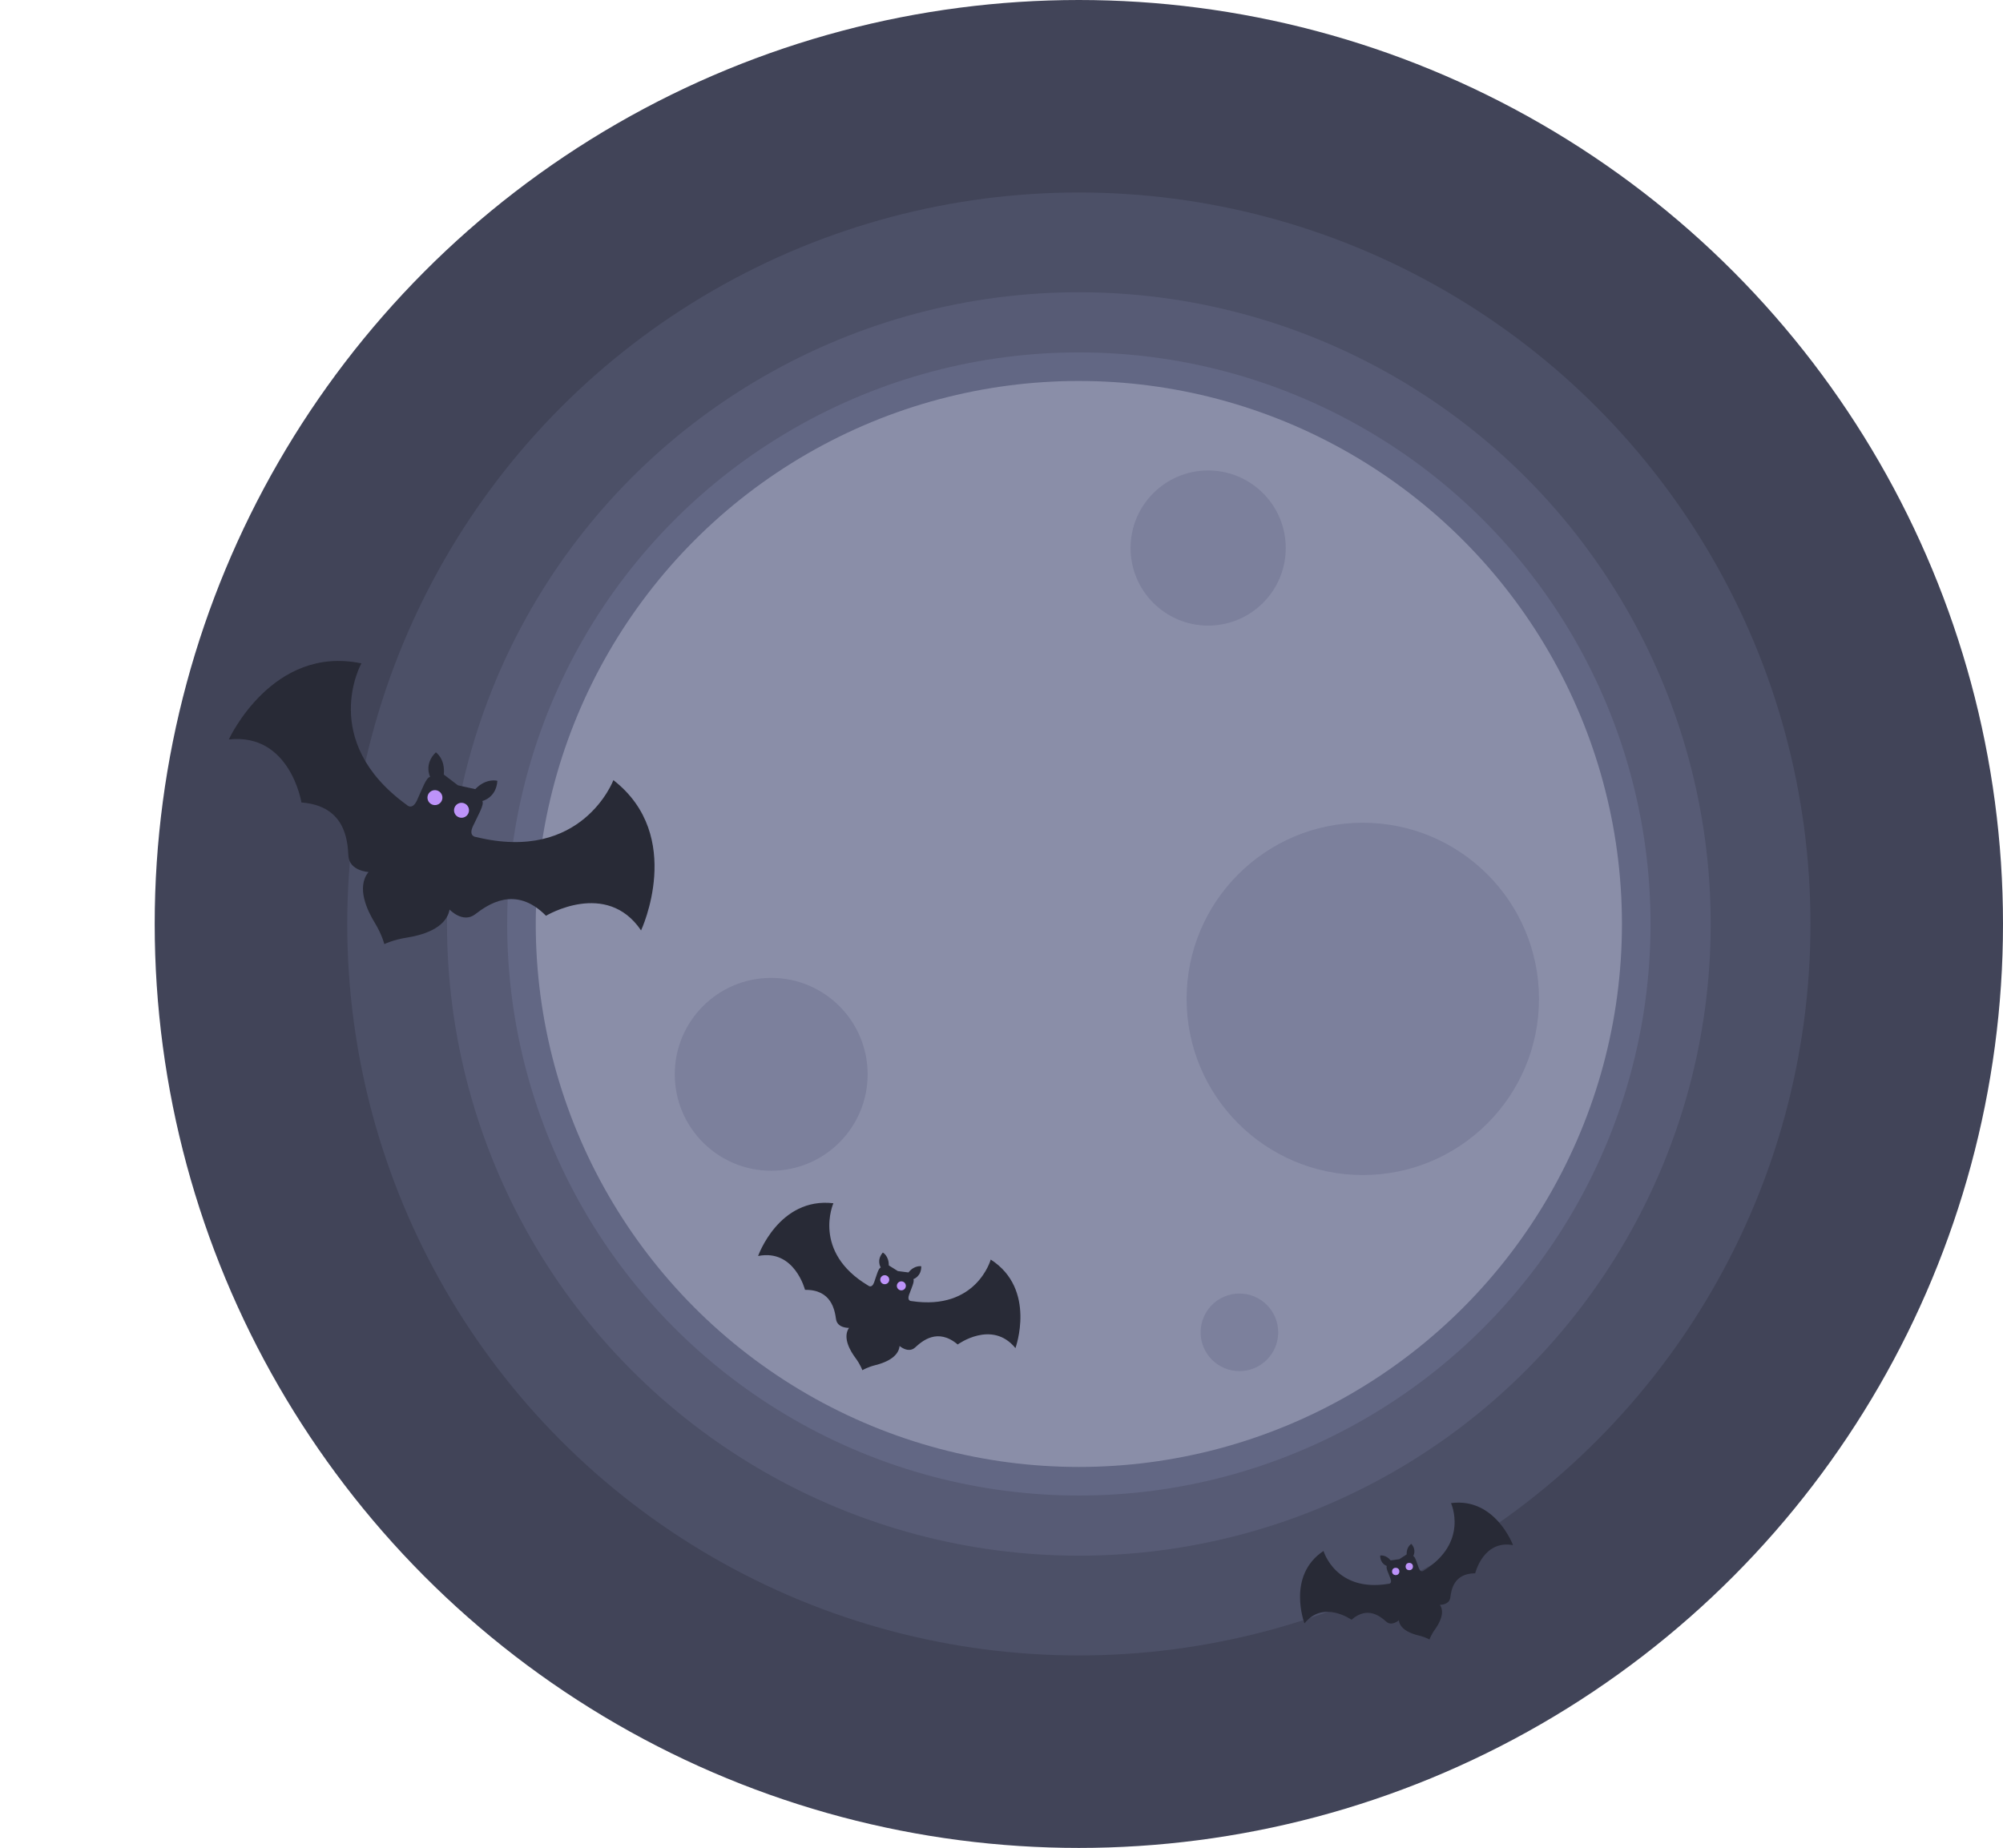 <?xml version="1.0" encoding="utf-8"?>
<svg viewBox="159.394 61.83 175.646 162.079" width="175.646px" height="162.079px" xmlns="http://www.w3.org/2000/svg">
  <circle style="fill:#414458;fill-opacity:1;stroke-width:0.984" id="circle847" cx="254" cy="154.12" r="81.04" transform="matrix(1, 0, 0, 1, 0, -11.25)"/>
  <circle r="64.157" cy="154.12" cx="254" id="circle845" style="fill:#4c5067;fill-opacity:1;stroke-width:0.779" transform="matrix(1, 0, 0, 1, 0, -11.25)"/>
  <circle style="fill:#575b75;fill-opacity:1;stroke-width:0.673" id="circle843" cx="254" cy="154.12" r="55.408" transform="matrix(1, 0, 0, 1, 0, -11.25)"/>
  <circle r="50.132" cy="154.12" cx="254" id="circle841" style="fill:#626784;fill-opacity:1;stroke-width:0.609" transform="matrix(1, 0, 0, 1, 0, -11.25)"/>
  <circle style="fill:#8a8ea8;fill-opacity:1;stroke-width:0.578" id="path839" cx="254" cy="154.12" r="47.625" transform="matrix(1, 0, 0, 1, 0, -11.25)"/>
  <circle style="fill:#7c809c;fill-opacity:1;stroke-width:0.276" id="path4742" cx="265.339" cy="121.147" r="6.804" transform="matrix(1, 0, 0, 1, 0, -11.25)"/>
  <circle style="fill:#7c809c;fill-opacity:1;stroke-width:0.315" id="path4736" cx="278.899" cy="160.692" r="15.45" transform="matrix(1, 0, 0, 1, 0, -11.25)"/>
  <circle style="fill:#7c809c;fill-opacity:1;stroke-width:0.294" id="path4738" cx="227.022" cy="167.307" r="8.457" transform="matrix(1, 0, 0, 1, 0, -11.25)"/>
  <circle style="fill:#7c809c;fill-opacity:1;stroke-width:0.265" id="path4740" cx="268.08" cy="189.938" r="3.402" transform="matrix(1, 0, 0, 1, 0, -11.25)"/>
  <g id="g1886" transform="matrix(0.311, 0.286, -0.286, 0.311, 189.002, 17.692)">
    <g id="g1880" transform="matrix(0.144,-0.059,0.059,0.144,245.242,177.437)" style="fill:#282a36;fill-opacity:1">
      <g transform="matrix(1.333,0,0,-1.333,0,666.667)" id="g1874" style="fill:#282a36;fill-opacity:1"/>
      <g transform="matrix(-4.703,-2.934,2.934,-4.703,498.229,447.952)" id="g1878" style="display:inline;fill:#282a36;fill-opacity:1">
        <path id="path1876" style="fill:#282a36;fill-opacity:1;fill-rule:evenodd;stroke:none" d="m 0,0 c 0,0 -0.152,1.419 -0.961,3.259 -0.809,1.84 -2.001,5.425 0.095,7.392 0,0 -2.752,0.525 -2.569,2.745 0.185,2.218 0.512,7.213 -5.698,8.538 0,0 -0.259,10.218 -9.19,10.459 0,0 8.063,12.75 20.495,8.331 0,0 -7.698,-10.248 3.747,-21.181 0,0 0.667,-0.957 1.569,0.453 0.9,1.408 1.739,3.098 2.341,3.11 0,0 -0.698,1.944 1.295,3.405 0,0 1.247,-1.084 0.707,-3.342 l 1.817,-1.818 2.414,-0.886 c 1.823,1.437 3.33,0.761 3.33,0.761 -0.49,-2.421 -2.547,-2.605 -2.547,-2.605 0.242,-0.551 -0.94,-2.022 -1.84,-3.431 -0.901,-1.408 0.247,-1.613 0.247,-1.613 C 29.979,7.78 36.049,19.069 36.049,19.069 45.28,9.64 37.092,-3.03 37.092,-3.03 33.126,4.975 23.741,0.919 23.741,0.919 19.933,5.999 15.537,3.605 13.599,2.506 11.662,1.408 10.031,3.686 10.031,3.686 9.125,0.958 5.371,0.535 3.361,0.496 1.352,0.457 0,0 0,0"/>
      </g>
    </g>
    <circle style="fill:#bd93f9;fill-opacity:1;stroke-width:0.265" id="circle1882" cx="334.115" cy="195.571" r="0.935"/>
    <circle r="0.935" cy="194.177" cx="337.516" id="circle1884" style="fill:#bd93f9;fill-opacity:1;stroke-width:0.265"/>
  </g>
  <g transform="matrix(0.344, 0.014, -0.014, 0.344, 169.589, 127.706)" id="g1900">
    <g style="fill:#282a36;fill-opacity:1" transform="matrix(0.144,-0.059,0.059,0.144,245.242,177.437)" id="g1894">
      <g style="fill:#282a36;fill-opacity:1" id="g1888" transform="matrix(1.333,0,0,-1.333,0,666.667)"/>
      <g style="display:inline;fill:#282a36;fill-opacity:1" id="g1892" transform="matrix(-4.703,-2.934,2.934,-4.703,498.229,447.952)">
        <path d="m 0,0 c 0,0 -0.152,1.419 -0.961,3.259 -0.809,1.84 -2.001,5.425 0.095,7.392 0,0 -2.752,0.525 -2.569,2.745 0.185,2.218 0.512,7.213 -5.698,8.538 0,0 -0.259,10.218 -9.19,10.459 0,0 8.063,12.75 20.495,8.331 0,0 -7.698,-10.248 3.747,-21.181 0,0 0.667,-0.957 1.569,0.453 0.9,1.408 1.739,3.098 2.341,3.11 0,0 -0.698,1.944 1.295,3.405 0,0 1.247,-1.084 0.707,-3.342 l 1.817,-1.818 2.414,-0.886 c 1.823,1.437 3.33,0.761 3.33,0.761 -0.49,-2.421 -2.547,-2.605 -2.547,-2.605 0.242,-0.551 -0.94,-2.022 -1.84,-3.431 -0.901,-1.408 0.247,-1.613 0.247,-1.613 C 29.979,7.78 36.049,19.069 36.049,19.069 45.28,9.64 37.092,-3.03 37.092,-3.03 33.126,4.975 23.741,0.919 23.741,0.919 19.933,5.999 15.537,3.605 13.599,2.506 11.662,1.408 10.031,3.686 10.031,3.686 9.125,0.958 5.371,0.535 3.361,0.496 1.352,0.457 0,0 0,0" style="fill:#282a36;fill-opacity:1;fill-rule:evenodd;stroke:none" id="path1890"/>
      </g>
    </g>
    <circle r="0.935" cy="195.571" cx="334.115" id="circle1896" style="fill:#bd93f9;fill-opacity:1;stroke-width:0.265"/>
    <circle style="fill:#bd93f9;fill-opacity:1;stroke-width:0.265" id="circle1898" cx="337.516" cy="194.177" r="0.935"/>
  </g>
  <g id="g1914" transform="matrix(0.472, 0.52, -0.52, 0.472, 141.529, -134.261)">
    <g id="g1908" transform="matrix(0.144,-0.059,0.059,0.144,245.242,177.437)" style="fill:#282a36;fill-opacity:1">
      <g transform="matrix(1.333,0,0,-1.333,0,666.667)" id="g1902" style="fill:#282a36;fill-opacity:1"/>
      <g transform="matrix(-4.703,-2.934,2.934,-4.703,498.229,447.952)" id="g1906" style="display:inline;fill:#282a36;fill-opacity:1">
        <path id="path1904" style="fill:#282a36;fill-opacity:1;fill-rule:evenodd;stroke:none" d="m 0,0 c 0,0 -0.152,1.419 -0.961,3.259 -0.809,1.84 -2.001,5.425 0.095,7.392 0,0 -2.752,0.525 -2.569,2.745 0.185,2.218 0.512,7.213 -5.698,8.538 0,0 -0.259,10.218 -9.19,10.459 0,0 8.063,12.75 20.495,8.331 0,0 -7.698,-10.248 3.747,-21.181 0,0 0.667,-0.957 1.569,0.453 0.9,1.408 1.739,3.098 2.341,3.11 0,0 -0.698,1.944 1.295,3.405 0,0 1.247,-1.084 0.707,-3.342 l 1.817,-1.818 2.414,-0.886 c 1.823,1.437 3.33,0.761 3.33,0.761 -0.49,-2.421 -2.547,-2.605 -2.547,-2.605 0.242,-0.551 -0.94,-2.022 -1.84,-3.431 -0.901,-1.408 0.247,-1.613 0.247,-1.613 C 29.979,7.78 36.049,19.069 36.049,19.069 45.28,9.64 37.092,-3.03 37.092,-3.03 33.126,4.975 23.741,0.919 23.741,0.919 19.933,5.999 15.537,3.605 13.599,2.506 11.662,1.408 10.031,3.686 10.031,3.686 9.125,0.958 5.371,0.535 3.361,0.496 1.352,0.457 0,0 0,0"/>
      </g>
    </g>
    <circle style="fill:#bd93f9;fill-opacity:1;stroke-width:0.265" id="circle1910" cx="334.115" cy="195.571" r="0.935"/>
    <circle r="0.935" cy="194.177" cx="337.516" id="circle1912" style="fill:#bd93f9;fill-opacity:1;stroke-width:0.265"/>
  </g>
</svg>